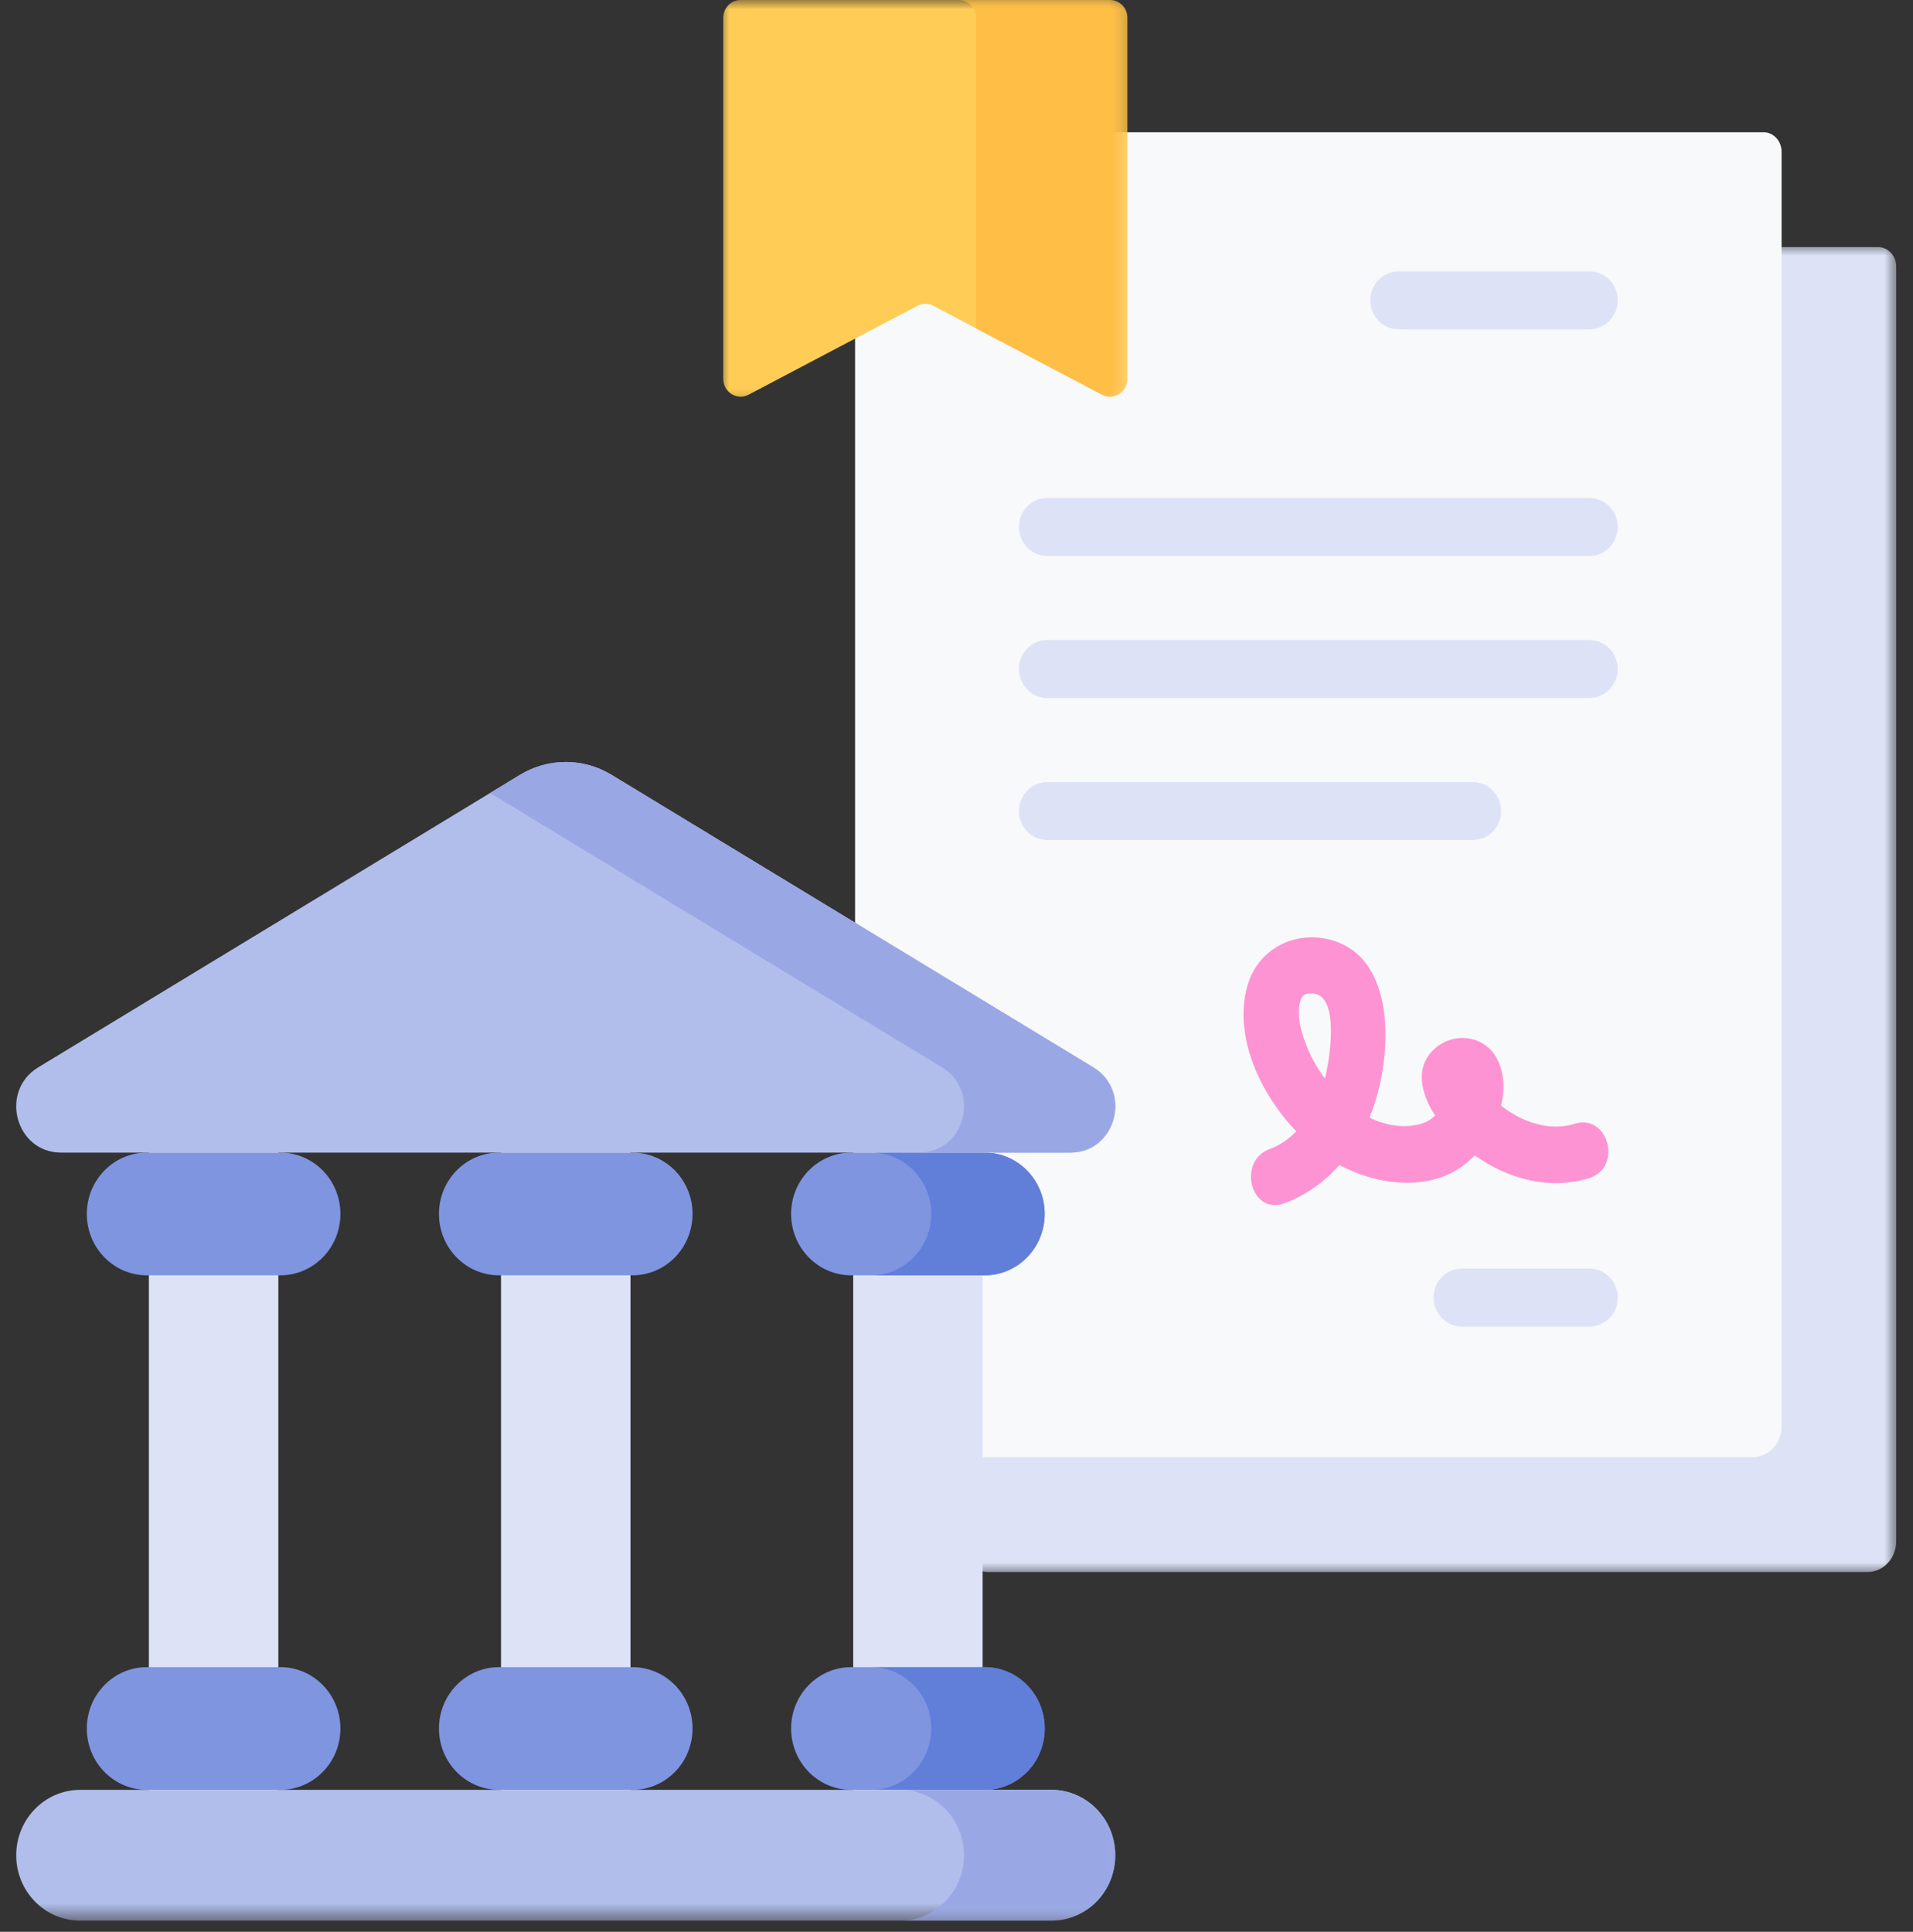 <svg width="101" height="102" viewBox="0 0 101 102" fill="none" xmlns="http://www.w3.org/2000/svg">
<rect x="0" y="0" width="101" height="102" fill="#333333" stroke="none"/>
<mask id="mask0_135_3423" style="mask-type:luminance" maskUnits="userSpaceOnUse" x="50" y="12" width="51" height="72">
<path d="M50.909 12.858H100.159V83.136H50.909V12.858Z" fill="white"/>
</mask>
<g mask="url(#mask0_135_3423)">
<path d="M98.605 83.002H52.129C51.613 83.002 51.195 82.552 51.195 81.996V14.076C51.195 13.507 51.623 13.047 52.149 13.047H99.161C99.687 13.047 100.115 13.507 100.115 14.076C100.115 14.076 100.115 70.954 100.115 81.375C100.115 82.274 99.438 83.002 98.605 83.002Z" fill="#DDE2F6"/>
</g>
<path d="M92.552 76.938H46.075C45.56 76.938 45.145 76.489 45.145 75.933V8.013C45.145 7.443 45.57 6.983 46.096 6.983H93.108C93.634 6.983 94.062 7.443 94.062 8.013C94.062 8.013 94.062 64.89 94.062 75.308C94.062 76.211 93.384 76.938 92.552 76.938Z" fill="#F7F9FA"/>
<path d="M83.91 66.984H77.185C76.36 66.984 75.689 67.67 75.689 68.514C75.689 69.362 76.36 70.044 77.185 70.044H83.91C84.739 70.044 85.409 69.362 85.409 68.514C85.409 67.67 84.739 66.984 83.91 66.984Z" fill="#DDE2F6"/>
<path d="M73.849 17.388H83.91C84.739 17.388 85.41 16.705 85.41 15.857C85.41 15.013 84.739 14.33 83.91 14.33H73.849C73.019 14.33 72.349 15.013 72.349 15.857C72.349 16.705 73.019 17.388 73.849 17.388Z" fill="#DDE2F6"/>
<path d="M83.91 26.292H55.294C54.468 26.292 53.797 26.979 53.797 27.823C53.797 28.67 54.468 29.353 55.294 29.353H83.91C84.739 29.353 85.41 28.67 85.41 27.823C85.41 26.979 84.739 26.292 83.91 26.292Z" fill="#DDE2F6"/>
<path d="M83.91 33.794H55.294C54.468 33.794 53.797 34.48 53.797 35.324C53.797 36.168 54.468 36.855 55.294 36.855H83.91C84.739 36.855 85.41 36.168 85.41 35.324C85.41 34.48 84.739 33.794 83.91 33.794Z" fill="#DDE2F6"/>
<path d="M79.255 42.825C79.255 41.981 78.584 41.295 77.755 41.295H55.294C54.468 41.295 53.797 41.981 53.797 42.825C53.797 43.67 54.468 44.356 55.294 44.356H77.755C78.584 44.356 79.255 43.67 79.255 42.825Z" fill="#DDE2F6"/>
<path d="M7.86 53.504H14.695V97.96H7.86V53.504Z" fill="#DDE2F6"/>
<path d="M26.452 53.504H33.288V97.96H26.452V53.504Z" fill="#DDE2F6"/>
<path d="M45.047 53.504H51.879V97.96H45.047V53.504Z" fill="#DDE2F6"/>
<path d="M14.803 67.337H7.752C6.003 67.337 4.584 65.885 4.584 64.097V64.094C4.584 62.306 6.003 60.858 7.752 60.858H14.803C16.553 60.858 17.972 62.306 17.972 64.094V64.097C17.972 65.885 16.553 67.337 14.803 67.337Z" fill="#7F95E0"/>
<path d="M14.803 94.504H7.752C6.003 94.504 4.584 93.056 4.584 91.265C4.584 89.477 6.003 88.026 7.752 88.026H14.803C16.553 88.026 17.972 89.477 17.972 91.265C17.972 93.056 16.553 94.504 14.803 94.504Z" fill="#7F95E0"/>
<path d="M51.987 67.337H44.939C43.187 67.337 41.768 65.885 41.768 64.097V64.094C41.768 62.306 43.187 60.858 44.939 60.858H51.987C53.736 60.858 55.156 62.306 55.156 64.094V64.097C55.156 65.885 53.736 67.337 51.987 67.337Z" fill="#7F95E0"/>
<path d="M51.987 94.504H44.939C43.187 94.504 41.768 93.056 41.768 91.265C41.768 89.477 43.187 88.026 44.939 88.026H51.987C53.736 88.026 55.156 89.477 55.156 91.265C55.156 93.056 53.736 94.504 51.987 94.504Z" fill="#7F95E0"/>
<path d="M51.987 60.858H45.995C47.747 60.858 49.166 62.306 49.166 64.094V64.097C49.166 65.885 47.747 67.337 45.995 67.337H51.987C53.737 67.337 55.156 65.885 55.156 64.097V64.094C55.156 62.306 53.737 60.858 51.987 60.858Z" fill="#617ED9"/>
<path d="M51.987 88.026H45.995C47.747 88.026 49.166 89.477 49.166 91.265C49.166 93.056 47.747 94.504 45.995 94.504H51.987C53.737 94.504 55.156 93.056 55.156 91.265C55.156 89.477 53.737 88.026 51.987 88.026Z" fill="#617ED9"/>
<path d="M33.395 67.337H26.344C24.595 67.337 23.176 65.885 23.176 64.097V64.094C23.176 62.306 24.595 60.858 26.344 60.858H33.395C35.145 60.858 36.564 62.306 36.564 64.094V64.097C36.564 65.885 35.145 67.337 33.395 67.337Z" fill="#7F95E0"/>
<path d="M33.395 94.504H26.344C24.595 94.504 23.176 93.056 23.176 91.265C23.176 89.477 24.595 88.026 26.344 88.026H33.395C35.145 88.026 36.564 89.477 36.564 91.265C36.564 93.056 35.145 94.504 33.395 94.504Z" fill="#7F95E0"/>
<path d="M2.019 56.356L27.456 40.911C28.943 40.008 30.797 40.008 32.286 40.911L57.724 56.356C59.79 57.612 58.921 60.858 56.514 60.858H3.226C0.819 60.858 -0.051 57.612 2.019 56.356Z" fill="#B1BEEB"/>
<path d="M57.724 56.356L32.286 40.911C30.797 40.008 28.943 40.008 27.456 40.911L25.876 41.872L49.732 56.356C51.802 57.612 50.932 60.858 48.526 60.858H56.514C58.92 60.858 59.79 57.612 57.724 56.356Z" fill="#99A8E5"/>
<mask id="mask1_135_3423" style="mask-type:luminance" maskUnits="userSpaceOnUse" x="0" y="93" width="60" height="9">
<path d="M0 93.677H59.537V101.412H0V93.677Z" fill="white"/>
</mask>
<g mask="url(#mask1_135_3423)">
<path d="M55.506 101.412H4.237C2.369 101.412 0.856 99.868 0.856 97.96V97.957C0.856 96.052 2.369 94.504 4.237 94.504H55.506C57.37 94.504 58.883 96.052 58.883 97.957V97.96C58.883 99.868 57.37 101.412 55.506 101.412Z" fill="#B1BEEB"/>
</g>
<mask id="mask2_135_3423" style="mask-type:luminance" maskUnits="userSpaceOnUse" x="47" y="93" width="13" height="9">
<path d="M47.457 93.677H59.537V101.412H47.457V93.677Z" fill="white"/>
</mask>
<g mask="url(#mask2_135_3423)">
<path d="M55.506 94.504H47.518C49.382 94.504 50.895 96.052 50.895 97.957V97.96C50.895 99.868 49.382 101.412 47.518 101.412H55.506C57.37 101.412 58.883 99.868 58.883 97.96V97.957C58.883 96.052 57.37 94.504 55.506 94.504Z" fill="#99A8E5"/>
</g>
<mask id="mask3_135_3423" style="mask-type:luminance" maskUnits="userSpaceOnUse" x="37" y="0" width="23" height="22">
<path d="M37.966 0H59.537V21.643H37.966V0Z" fill="white"/>
</mask>
<g mask="url(#mask3_135_3423)">
<path d="M58.186 20.84L49.274 16.145C49.011 16.005 48.698 16.005 48.435 16.145L39.523 20.84C38.913 21.162 38.185 20.709 38.185 20.006V0.937C38.185 0.419 38.596 0 39.102 0H58.604C59.112 0 59.52 0.419 59.52 0.937V20.006C59.52 20.709 58.796 21.162 58.186 20.84Z" fill="#FFCD55"/>
</g>
<mask id="mask4_135_3423" style="mask-type:luminance" maskUnits="userSpaceOnUse" x="50" y="0" width="10" height="22">
<path d="M50.046 0H59.537V21.643H50.046V0Z" fill="white"/>
</mask>
<g mask="url(#mask4_135_3423)">
<path d="M58.604 0H50.615C51.121 0 51.532 0.419 51.532 0.937V17.336L58.186 20.84C58.796 21.162 59.52 20.709 59.52 20.006V0.937C59.52 0.419 59.112 0 58.604 0Z" fill="#FFBE46"/>
</g>
<path d="M77.856 61.002C79.609 62.251 81.823 62.855 83.9 62.203C85.683 61.644 84.921 58.775 83.128 59.338C81.837 59.743 80.354 59.263 79.255 58.377C79.457 57.509 79.424 56.62 79.019 55.872C78.375 54.681 76.825 54.476 75.814 55.313C74.634 56.284 75.032 57.794 75.77 58.899C75.379 59.29 74.836 59.458 74.112 59.458C73.488 59.455 72.871 59.287 72.298 59.009C73.498 56.226 73.967 50.32 69.966 49.558C68.146 49.212 66.366 50.224 65.854 52.063C65.126 54.681 66.481 57.691 68.439 59.736C68.038 60.148 67.573 60.47 67.037 60.669C65.291 61.315 66.046 64.187 67.812 63.535C68.948 63.113 69.925 62.406 70.718 61.514C72.912 62.691 76.013 63.003 77.856 61.002ZM68.675 52.794C68.763 52.53 68.945 52.437 69.309 52.454C70.808 52.557 70.158 56.188 69.949 56.946C69.572 56.431 69.255 55.883 69.042 55.371C68.732 54.623 68.402 53.618 68.675 52.794Z" fill="#FE93D3"/>
</svg>
